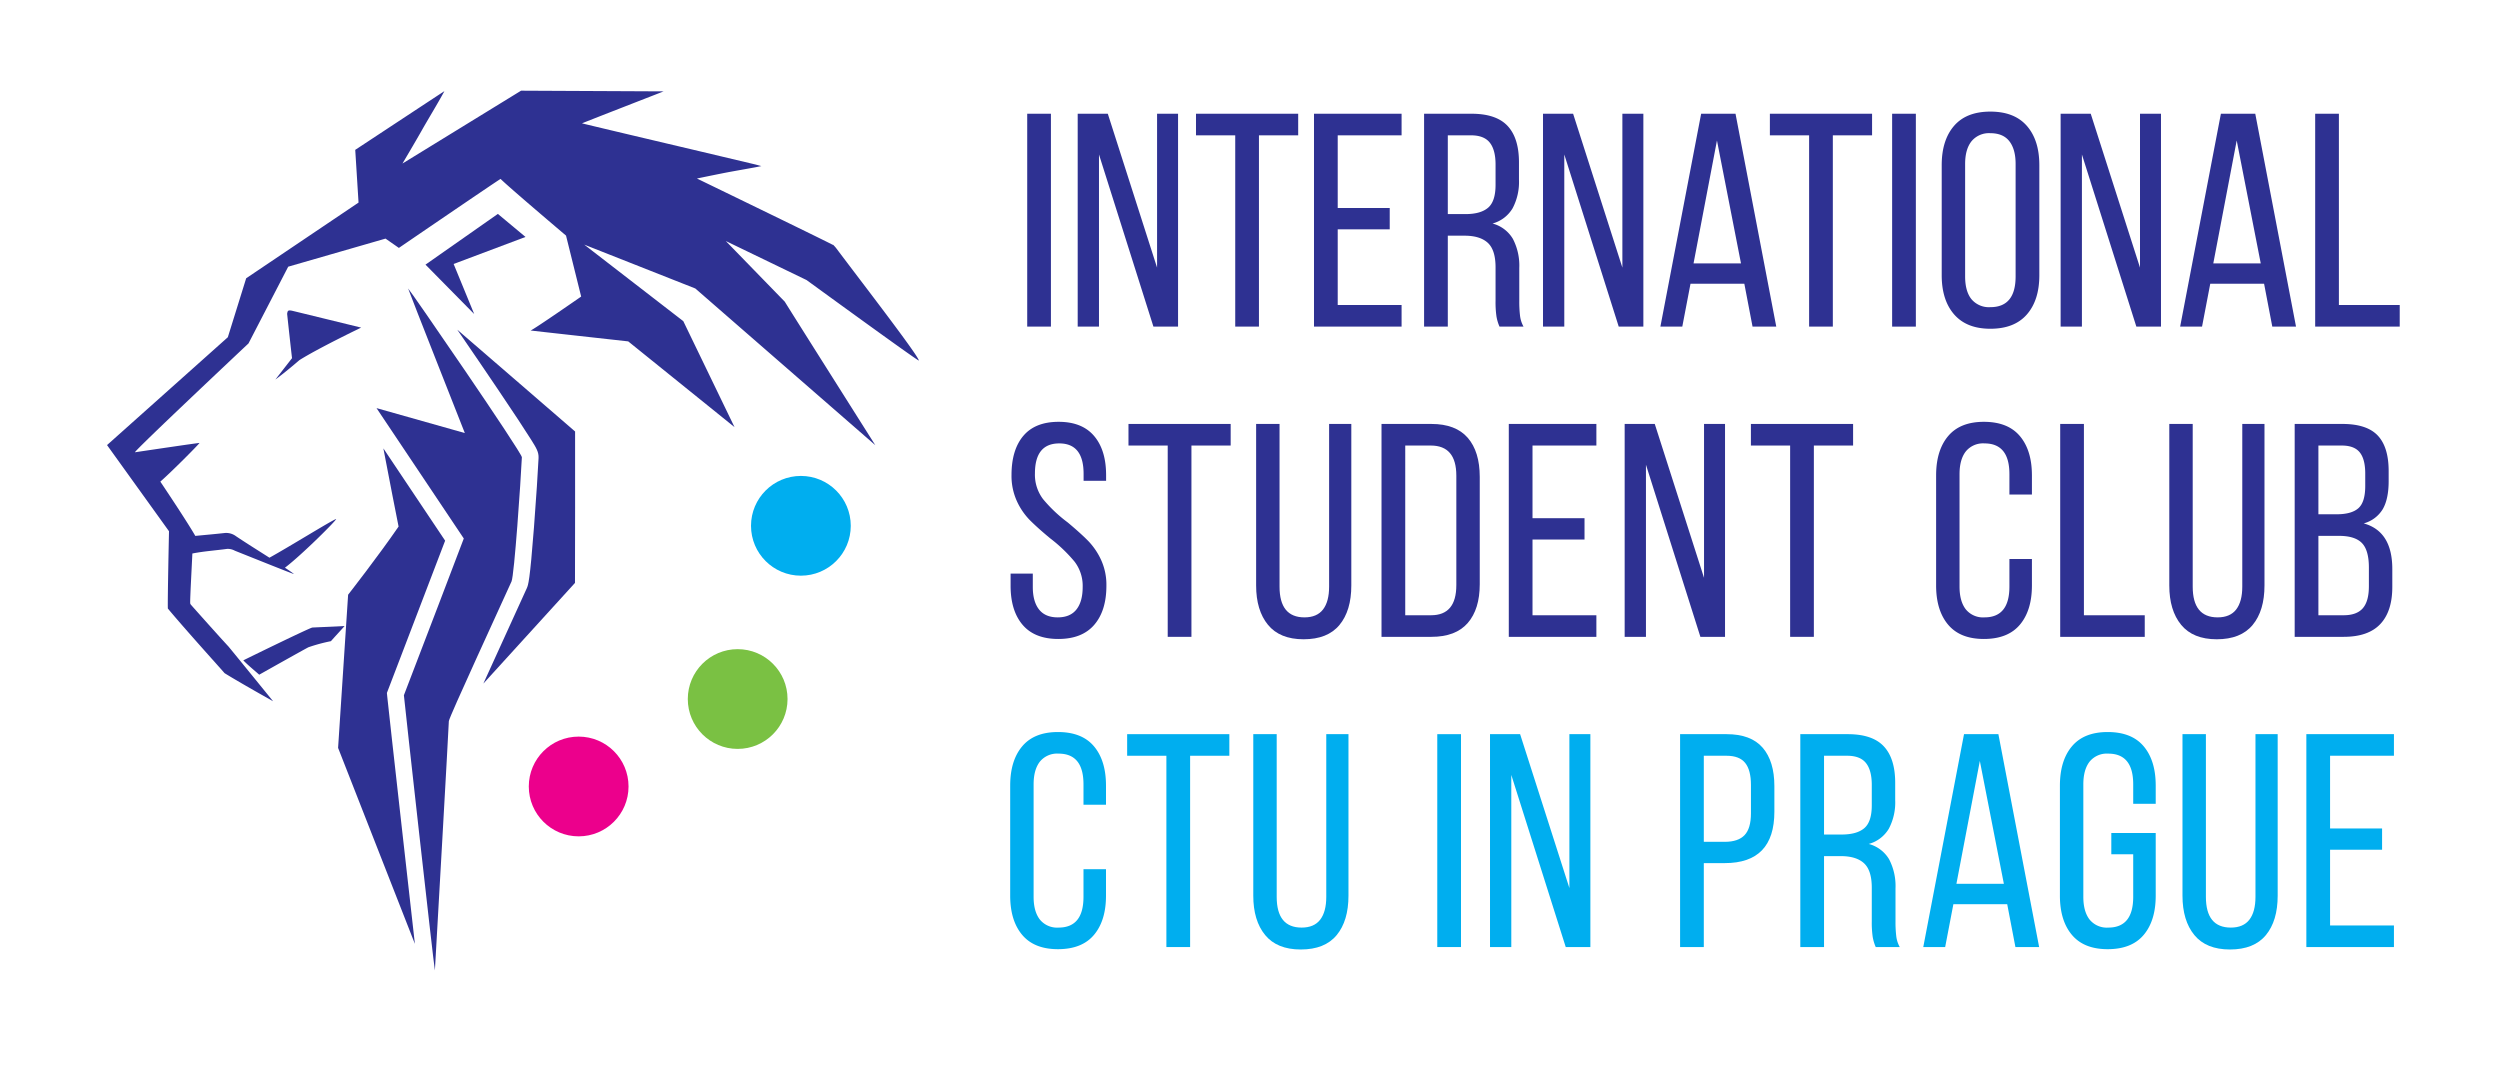 <svg xmlns="http://www.w3.org/2000/svg" viewBox="0 0 850.394 366.837"><title>ISC_logo</title><polygon points="169.354 72.761 144.734 90.017 161.303 106.825 154.305 89.793 178.754 80.6 169.354 72.761" style="fill:#2e3192"/><path d="M131.607,235.702l.476-1.244,4.397-11.481c5.067-13.228,12.287-32.077,14.936-39.064-4.07-6.074-14.109-21.077-21.008-31.386,1.963,10.446,4.541,23.336,5.172,26.584-6.864,10.002-17.165,23.187-17.165,23.187l-3.41,52.1,26.12,66.66s-8.982-79.72-9.391-84.031Z" style="fill:#2e3192"/><path d="M177.519,155.549c.071-1.531-38.307-57.311-38.695-57.419.358,1.197,19.292,49.175,19.292,49.175l-30.041-8.485s27.184,40.633,29.687,44.353c-.803,2.259-14.308,37.476-20.372,53.317.429,4.515,9.898,89.547,10.544,93.604.546-9.612,4.612-80.94,4.747-84.807.044-1.245,17.838-39.73,21.319-47.503C174.939,195.691,177.137,163.786,177.519,155.549Z" style="fill:#2e3192"/><path d="M155.549,112.152c2.461,3.583,5.025,7.331,7.493,10.956,3.759,5.52,9.11,13.42,13.26,19.709,1.909,2.892,3.393,5.187,4.413,6.821,1.716,2.749,2.577,4.129,2.482,6.175-.191,4.124-.827,14.077-1.562,23.596-1.418,18.405-1.942,19.572-2.446,20.699-.954,2.131-2.905,6.398-5.376,11.8-2.574,5.628-6.246,13.659-9.396,20.625,10.508-11.515,24.911-27.387,31.169-34.252.042-1.463.057-49.893.036-51.505C185.479,138.039,168.359,123.163,155.549,112.152Z" style="fill:#2e3192"/><path d="M106.26,213.462c-.694-.02-23.317,11.042-23.496,11.171,1.67,1.707,3.547,3.219,5.412,4.87,3.421-1.923,14.483-8.142,16.711-9.324a57.865,57.865,0,0,1,7.68-2.08c1.32-1.512,3.324-3.638,4.644-5.149C113.346,213.174,109.733,213.288,106.26,213.462Z" style="fill:#2e3192"/><path d="M297.739,151.429s-30.233-47.815-30.785-48.802L246.887,81.986l27.473,13.276s36.936,26.909,38.197,27.401c-.01-1.508-19.425-26.657-28.155-38.285a10.297,10.297,0,0,0-.791-.887l.061.001c-.025-.015-.073-.042-.131-.074-.044-.047-.089-.093-.133-.14-.039,0-.091-.001-.136-.001-4.647-2.414-46.204-22.552-46.204-22.552s7.996-1.674,11.584-2.328c2.696-.491,5.397-.96,8.093-1.457.452-.083,2.229-.444,2.229-.444s-1.756-.482-2.135-.573q-9.328-2.214-18.657-4.427c-12.848-3.026-39.448-9.309-40.203-9.545.43-.231,27.774-10.871,27.774-10.871l-48.507-.235L136.901,55.63s4.394-7.415,6.416-11c2.352-4.171,5.507-9.297,7.852-13.629-3.161,2.055-30.332,19.972-30.332,19.972l1.124,17.937L83.737,94.66,77.499,114.711,36.411,151.395l21.077,29.311s-.506,23.523-.392,26.291c5.676,6.85,19.007,21.579,19.274,21.966,4.498,2.829,16.529,9.577,16.529,9.577s-13.275-16.336-15.181-18.623c-3.099-3.321-11.708-13.005-12.829-14.266-.063-.129-.127-.261-.187-.384-.088-1.457.509-11.92.734-16.986l.007-.011-.007.011c3.91-.78,7.891-1.03,11.832-1.575a5.09,5.09,0,0,1,2.627.625c5.62,2.244,19.849,7.959,20.091,7.933-.617-.546-2.511-1.784-3.061-2.153,5.891-4.475,18.288-16.875,17.363-16.554-1.611.559-15.917,9.438-22.632,13.15-3.822-2.443-7.681-4.832-11.447-7.359a5.548,5.548,0,0,0-3.925-1.025c-3.279.364-6.567.649-9.851.966H66.433c-3.044-5.287-11.503-17.878-11.895-18.462C58.437,160.42,67.386,151.399,67.871,150.671c-1.133.077-16.257,2.324-21.948,3.172-.799.02,38.604-37.023,38.604-37.023l13.51-26.105,33.103-9.554,4.541,3.168s33.74-23.053,34.598-23.472C172.588,63.242,192.538,80.142,192.538,80.142l5.148,20.736s-15.975,11.11-17.208,11.545c-.05.018,33.216,3.7,33.216,3.7L249.852,145.292l-17.423-36.047L198.735,83.211l37.783,14.919ZM67.783,184.574c-.156-.264-.277-.474-.376-.65C67.494,184.071,67.607,184.266,67.783,184.574Z" style="fill:#2e3192"/><path d="M101.816,122.523c6.297-3.999,21.032-11.086,21.032-11.086s-22.97-5.619-23.471-5.728c-1.48-.322-1.551.051-1.706,1.065.395,3.757,1.495,13.766,1.665,15.054a.806.806,0,0,0,.276.473.763.763,0,0,1-.276-.473l-5.673,7.288S97.127,126.588,101.816,122.523Zm-.882.224a.206.206,0,0,1,.021.001A.206.206,0,0,0,100.934,122.748Zm-1.059-.258a1.464,1.464,0,0,1-.205-.145A1.49,1.49,0,0,0,99.875,122.49Zm.691.235c-.061-.009-.117-.026-.175-.04C100.449,122.699,100.505,122.716,100.566,122.725Zm-.365-.089a1.828,1.828,0,0,1-.21-.091A1.885,1.885,0,0,0,100.201,122.636Z" style="fill:#2e3192"/><circle cx="196.836" cy="267.525" r="16.965" style="fill:#ec008c"/><circle cx="250.923" cy="237.78" r="16.965" style="fill:#7ac143"/><circle cx="272.428" cy="178.856" r="16.965" style="fill:#00aeef"/><path d="M357.482,111.104H349.413V38.687h8.069Z" style="fill:#2e3192"/><path d="M366.586,111.104V38.687h10.241L393.586,91.034V38.687h7.139v72.417h-8.38l-18.517-58.555v58.555Z" style="fill:#2e3192"/><path d="M420.173,46.032H406.827V38.687H441.588v7.345H428.242v65.072H420.173Z" style="fill:#2e3192"/><path d="M472.726,77.999H455.035v25.759H476.76v7.346H446.966V38.687H476.76v7.345H455.035V70.757h17.691Z" style="fill:#2e3192"/><path d="M512.812,42.825q3.879,4.139,3.879,12.414v5.897a19.15,19.15,0,0,1-2.173,9.724,11.467,11.467,0,0,1-6.827,5.173,11.453,11.453,0,0,1,6.932,5.224,19.705,19.705,0,0,1,2.172,9.881V102.414a40.459,40.459,0,0,0,.259,5.018,9.978,9.978,0,0,0,1.19,3.672H510.07a14.86,14.86,0,0,1-1.035-3.466,33.954,33.954,0,0,1-.31-5.327V90.931q0-5.897-2.638-8.328-2.638-2.431-7.915-2.432H492.483v30.933h-8.069V38.687h16.138Q508.932,38.687,512.812,42.825ZM506.19,70.653q2.534-2.172,2.535-7.759V55.964q0-4.966-1.966-7.449-1.966-2.484-6.413-2.483h-7.863V72.827h6Q503.655,72.827,506.19,70.653Z" style="fill:#2e3192"/><path d="M524.864,111.104V38.687h10.241l16.76,52.347V38.687H559.003v72.417h-8.38l-18.517-58.555v58.555Z" style="fill:#2e3192"/><path d="M572.245,111.104H564.796l13.863-72.417h11.69l13.862,72.417H596.142L593.349,96.517H575.038Zm19.966-21.518-8.173-41.795-7.965,41.795Z" style="fill:#2e3192"/><path d="M615.384,46.032H602.038V38.687h34.761v7.345H623.453v65.072h-8.069Z" style="fill:#2e3192"/><path d="M651.693,111.104h-8.069V38.687h8.069Z" style="fill:#2e3192"/><path d="M664.677,42.825q4.19-4.861,12.363-4.862,8.171,0,12.414,4.862,4.24,4.863,4.241,13.345V93.62q0,8.485-4.241,13.346-4.243,4.863-12.414,4.862-8.07,0-12.311-4.862-4.243-4.861-4.241-13.346V56.17Q660.487,47.69,664.677,42.825Zm5.949,58.968a7.752,7.752,0,0,0,6.414,2.689q8.585,0,8.586-10.448V55.757q0-4.966-2.121-7.707-2.122-2.74-6.466-2.742a7.692,7.692,0,0,0-6.414,2.742q-2.173,2.743-2.173,7.707V94.034Q668.452,99.104,670.625,101.793Z" style="fill:#2e3192"/><path d="M700.937,111.104V38.687h10.241l16.76,52.347V38.687h7.139v72.417h-8.38l-18.517-58.555v58.555Z" style="fill:#2e3192"/><path d="M749.041,111.104h-7.449l13.863-72.417h11.69l13.862,72.417h-8.069l-2.793-14.587H751.835Zm19.966-21.518-8.173-41.795-7.965,41.795Z" style="fill:#2e3192"/><path d="M787.525,38.687h8.069v65.071h20.691v7.346H787.525Z" style="fill:#2e3192"/><path d="M372.161,148.296q4.086,4.81,4.087,13.293v1.966H368.593v-2.38q0-10.343-8.276-10.345-8.279,0-8.276,10.242a13.75,13.75,0,0,0,2.792,8.742,48.647,48.647,0,0,0,8.38,7.914q4.446,3.725,6.983,6.311a23.345,23.345,0,0,1,4.345,6.414,20.364,20.364,0,0,1,1.81,8.793q0,8.483-4.138,13.293-4.14,4.81-12.208,4.811-8.068,0-12.156-4.811-4.087-4.81-4.086-13.293v-4.138h7.552v4.551q0,4.966,2.121,7.656,2.119,2.691,6.363,2.689,4.24,0,6.362-2.689,2.12-2.69,2.121-7.656a13.553,13.553,0,0,0-2.741-8.586,50.913,50.913,0,0,0-8.328-7.966q-4.243-3.516-6.88-6.156a22.6,22.6,0,0,1-4.448-6.517,20.679,20.679,0,0,1-1.81-8.845q0-8.586,4.034-13.346,4.036-4.757,12.001-4.758Q368.075,143.485,372.161,148.296Z" style="fill:#2e3192"/><path d="M397.207,151.554H383.861v-7.345h34.761v7.345H405.276v65.072h-8.069Z" style="fill:#2e3192"/><path d="M443.728,210.005q4.242,0,6.311-2.689,2.069-2.69,2.069-7.759V144.209h7.552v54.933q0,8.588-4.035,13.449-4.034,4.865-12.207,4.862-8.07,0-12.104-4.914-4.034-4.913-4.034-13.397V144.209h7.966v55.347Q435.245,210.007,443.728,210.005Z" style="fill:#2e3192"/><path d="M499.261,148.916q4.086,4.708,4.087,13.293V198.729q0,8.483-4.087,13.19-4.087,4.708-12.362,4.707H469.932V144.209h16.967Q495.173,144.209,499.261,148.916Zm-3.879,50.123V161.796q0-10.243-8.689-10.242h-8.69V209.28h8.793Q495.381,209.28,495.381,199.039Z" style="fill:#2e3192"/><path d="M538.987,183.521H521.296V209.28h21.725v7.346H513.227V144.209h29.794v7.345H521.296v24.726h17.691Z" style="fill:#2e3192"/><path d="M552.641,216.626V144.209h10.241l16.76,52.347V144.209h7.139v72.417h-8.38l-18.517-58.555v58.555Z" style="fill:#2e3192"/><path d="M608.929,151.554H595.583v-7.345h34.761v7.345H616.998v65.072h-8.069Z" style="fill:#2e3192"/><path d="M687.087,148.347q4.086,4.863,4.087,13.345v6.518h-7.656v-6.932q0-10.449-8.483-10.449a7.542,7.542,0,0,0-6.362,2.742q-2.122,2.743-2.122,7.707v38.278q0,4.966,2.122,7.707a7.539,7.539,0,0,0,6.362,2.741q8.482,0,8.483-10.448V190.142h7.656v9.001q0,8.485-4.087,13.346-4.089,4.863-12.26,4.862-8.068,0-12.156-4.862-4.087-4.861-4.086-13.346V161.692q0-8.48,4.086-13.345,4.086-4.861,12.156-4.862Q682.998,143.485,687.087,148.347Z" style="fill:#2e3192"/><path d="M700.792,144.209h8.069V209.28h20.691v7.346H700.792Z" style="fill:#2e3192"/><path d="M754.349,210.005q4.242,0,6.311-2.689,2.069-2.69,2.069-7.759V144.209h7.552v54.933q0,8.588-4.035,13.449-4.034,4.865-12.207,4.862-8.07,0-12.104-4.914-4.034-4.913-4.034-13.397V144.209h7.966v55.347Q745.867,210.007,754.349,210.005Z" style="fill:#2e3192"/><path d="M808.795,148.14q3.725,3.933,3.725,12.104v3.414q0,6.001-1.966,9.466a10.887,10.887,0,0,1-6.517,4.914q9.723,2.691,9.724,15.518v6.103q0,8.279-4.086,12.621-4.089,4.345-12.467,4.345H780.553V144.209H796.795Q805.071,144.209,808.795,148.14Zm-6.569,24.726q2.328-2.069,2.328-7.553v-4.241q0-4.861-1.862-7.19-1.862-2.328-6.104-2.328h-7.966v23.381h6.207Q799.897,174.935,802.227,172.866Zm1.5,34.035q2.067-2.378,2.069-7.449v-6.413q0-5.898-2.38-8.329-2.381-2.429-7.759-2.431h-7.035V209.28h8.586Q801.656,209.28,803.727,206.901Z" style="fill:#2e3192"/><path d="M372.126,253.869q4.086,4.863,4.087,13.345v6.518h-7.656v-6.932q0-10.449-8.483-10.449a7.542,7.542,0,0,0-6.362,2.742q-2.122,2.743-2.122,7.707v38.278q0,4.966,2.122,7.707a7.539,7.539,0,0,0,6.362,2.741q8.482,0,8.483-10.448v-9.415h7.656v9.001q0,8.485-4.087,13.346-4.089,4.863-12.26,4.862-8.068,0-12.156-4.862-4.087-4.861-4.086-13.346V267.214q0-8.48,4.086-13.345,4.086-4.861,12.156-4.862Q368.037,249.007,372.126,253.869Z" style="fill:#00aeef"/><path d="M396.757,257.076H383.411v-7.345h34.761v7.345H404.826v65.072h-8.069Z" style="fill:#00aeef"/><path d="M442.761,315.527q4.242,0,6.311-2.689,2.069-2.69,2.069-7.759V249.731h7.552v54.933q0,8.588-4.035,13.449-4.034,4.865-12.207,4.862-8.07,0-12.104-4.914-4.034-4.913-4.034-13.397V249.731h7.966v55.347Q434.279,315.529,442.761,315.527Z" style="fill:#00aeef"/><path d="M496.97,322.148h-8.069V249.731h8.069Z" style="fill:#00aeef"/><path d="M506.838,322.148V249.731h10.241L533.839,302.078V249.731h7.139v72.417h-8.38l-18.517-58.555v58.555Z" style="fill:#00aeef"/><path d="M599.583,254.335q3.981,4.604,3.983,13.086v8.69q0,17.483-16.863,17.483H579.564v28.554h-8.069V249.731h15.828Q595.599,249.731,599.583,254.335Zm-6.156,29.743q2.172-2.275,2.172-7.449V267.008q0-5.068-1.965-7.5-1.967-2.431-6.311-2.432h-7.759v29.277H586.703Q591.254,286.353,593.427,284.078Z" style="fill:#00aeef"/><path d="M640.787,253.869q3.879,4.139,3.879,12.414v5.897a19.15,19.15,0,0,1-2.173,9.724,11.467,11.467,0,0,1-6.827,5.173,11.453,11.453,0,0,1,6.932,5.224,19.705,19.705,0,0,1,2.172,9.881v11.276a40.459,40.459,0,0,0,.259,5.018,9.978,9.978,0,0,0,1.19,3.672h-8.173a14.859,14.859,0,0,1-1.035-3.466,33.953,33.953,0,0,1-.31-5.327V301.975q0-5.897-2.638-8.328-2.638-2.431-7.915-2.432h-5.69v30.933H612.389V249.731h16.138Q636.908,249.731,640.787,253.869Zm-6.621,27.828q2.534-2.172,2.535-7.759V267.008q0-4.966-1.966-7.449-1.966-2.484-6.413-2.483h-7.863v26.795h6Q631.631,283.871,634.166,281.697Z" style="fill:#00aeef"/><path d="M661.664,322.148H654.215l13.863-72.417h11.69l13.862,72.417h-8.069l-2.793-14.587H664.457Zm19.966-21.518-8.173-41.795-7.965,41.795Z" style="fill:#00aeef"/><path d="M729.197,253.869q4.086,4.863,4.087,13.345v6.207H725.628v-6.62q0-10.449-8.483-10.449a7.542,7.542,0,0,0-6.362,2.742q-2.122,2.743-2.122,7.707v38.278q0,4.966,2.122,7.707a7.539,7.539,0,0,0,6.362,2.741q8.482,0,8.483-10.448V290.595h-7.449v-7.242h15.105v21.311q0,8.485-4.087,13.346-4.089,4.863-12.26,4.862-8.068,0-12.156-4.862-4.087-4.861-4.086-13.346V267.214q0-8.48,4.086-13.345,4.086-4.861,12.156-4.862Q725.109,249.007,729.197,253.869Z" style="fill:#00aeef"/><path d="M758.836,315.527q4.242,0,6.311-2.689,2.069-2.69,2.069-7.759V249.731h7.552v54.933q0,8.588-4.035,13.449-4.034,4.865-12.207,4.862-8.07,0-12.104-4.914-4.034-4.913-4.034-13.397V249.731h7.966v55.347Q750.354,315.529,758.836,315.527Z" style="fill:#00aeef"/><path d="M810.283,289.043H792.592v25.759h21.725v7.346H784.522V249.731h29.794v7.345H792.592v24.726h17.691Z" style="fill:#00aeef"/></svg>